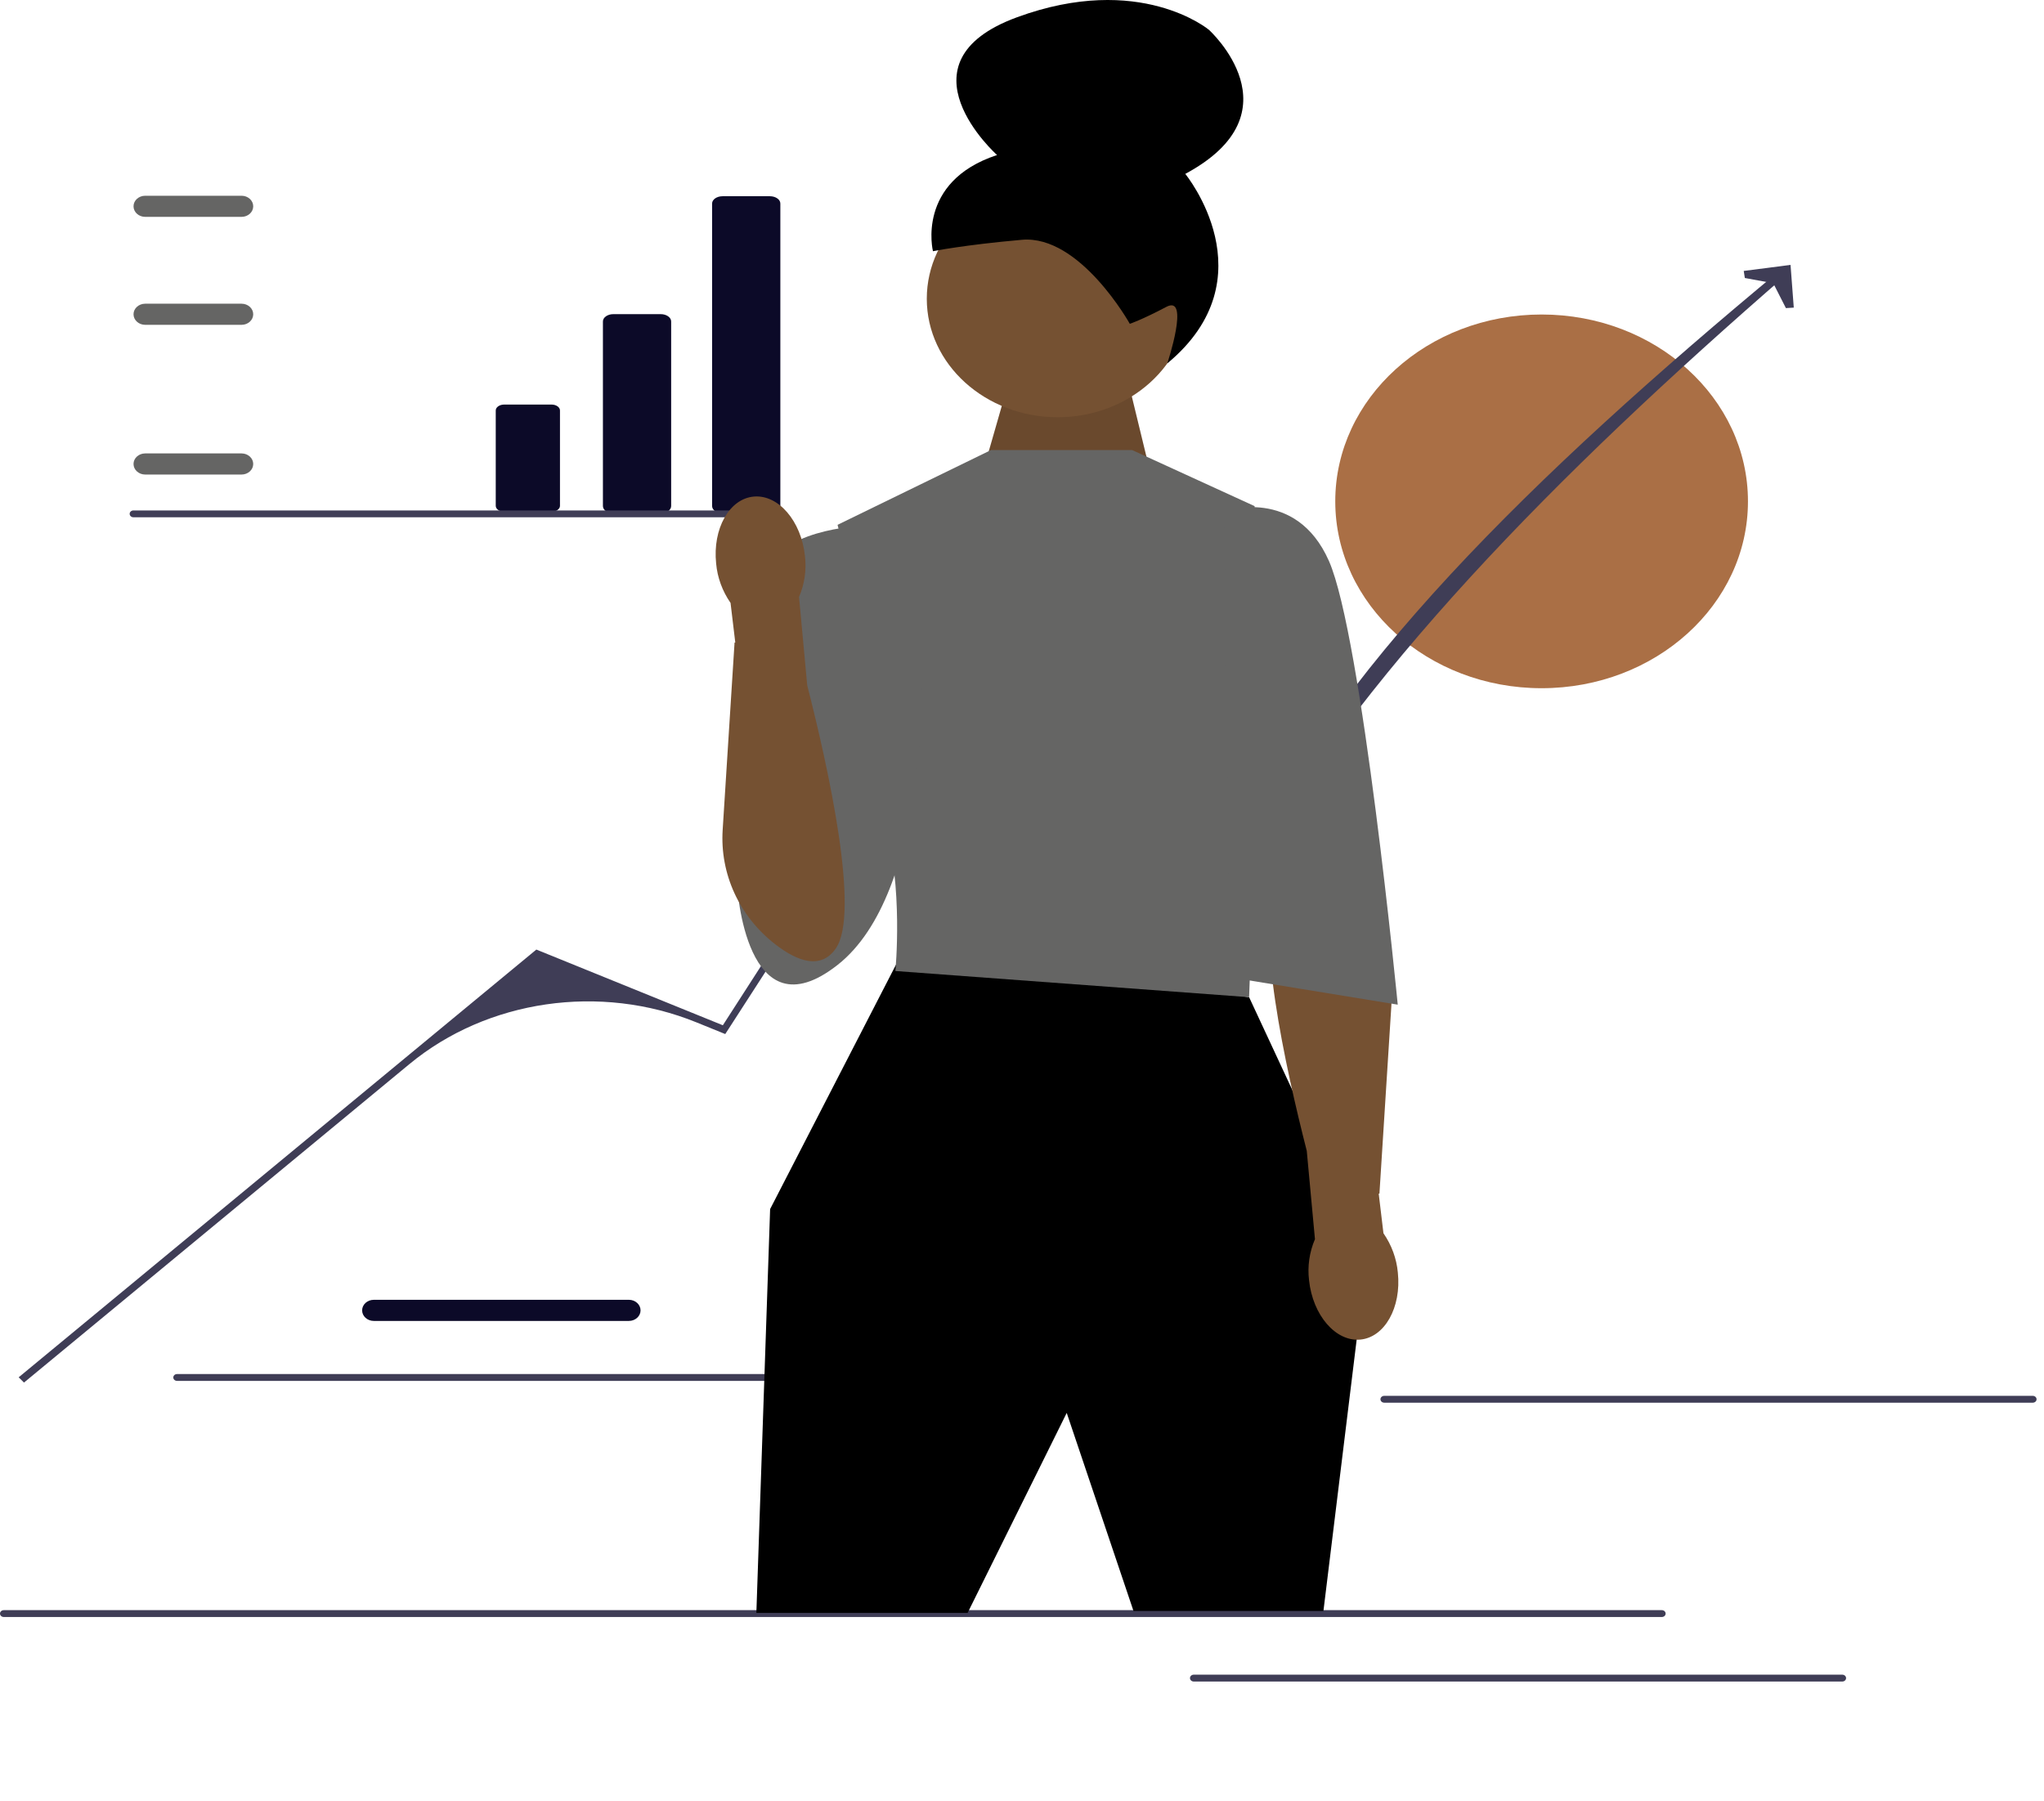 <svg width="269" height="237" viewBox="0 0 269 237" fill="none" xmlns="http://www.w3.org/2000/svg">
<g clip-path="url(#clip0_174_165)">
<path d="M82.766 173.857H49.193C48.346 173.857 47.658 173.234 47.658 172.467C47.658 171.701 48.346 171.077 49.193 171.077H82.766C83.612 171.077 84.3 171.701 84.3 172.467C84.3 173.234 83.612 173.857 82.766 173.857H82.766Z" fill="#0C0A28"/>
<path d="M22.806 181.299C22.806 181.548 23.028 181.749 23.303 181.749H108.655C108.93 181.749 109.152 181.548 109.152 181.299C109.152 181.049 108.93 180.848 108.655 180.848H23.303C23.028 180.848 22.806 181.049 22.806 181.299Z" fill="#3F3D56"/>
<path d="M202.884 90.58C217.882 90.58 230.04 79.569 230.04 65.987C230.04 52.404 217.882 41.394 202.884 41.394C187.885 41.394 175.727 52.404 175.727 65.987C175.727 79.569 187.885 90.58 202.884 90.58Z" fill="#AA6F45"/>
<path d="M0 212.375C0 212.625 0.221 212.826 0.497 212.826H218.707C218.982 212.826 219.204 212.625 219.204 212.375C219.204 212.126 218.982 211.925 218.707 211.925H0.497C0.221 211.925 0 212.126 0 212.375Z" fill="#3F3D56"/>
<path d="M3.156 181.97L2.458 181.277L70.585 124.979L95.13 134.943L121.635 93.781L143.411 84.275L163.588 114.728C174.481 89.189 201.799 62.47 234.533 35.361L235.339 35.952C204.637 62.571 178.369 89.311 163.461 116.36L144.799 88.109C143.917 86.775 142.064 86.259 140.507 86.915L140.507 86.915C128.604 91.931 118.676 100.118 112.05 110.382L95.447 136.1L91.657 134.561C78.982 129.416 64.143 131.572 53.883 140.051L3.156 181.97Z" fill="#3F3D56"/>
<path d="M236.069 40.487L235.035 40.552L233.366 37.276L229.629 36.589L229.484 35.659L235.643 34.866L236.069 40.487Z" fill="#3F3D56"/>
<path d="M129.802 60.53L133.464 47.78L147.731 47.159L151.999 64.734L129.802 60.53Z" fill="#755132"/>
<path opacity="0.1" d="M129.802 60.53L133.464 47.78L147.731 47.159L151.999 64.734L129.802 60.53Z" fill="black"/>
<path d="M139.19 54.915C148.7 54.915 156.409 47.933 156.409 39.321C156.409 30.708 148.7 23.726 139.19 23.726C129.679 23.726 121.97 30.708 121.97 39.321C121.97 47.933 129.679 54.915 139.19 54.915Z" fill="#755132"/>
<path d="M148.69 42.621H148.69C148.69 42.621 142.149 30.884 134.484 31.561C126.82 32.239 122.782 33.063 122.782 33.063C122.782 33.063 120.507 23.922 131.218 20.405C131.218 20.405 117.599 8.247 133.814 2.283C150.029 -3.681 159.102 3.925 159.102 3.925C159.102 3.925 171.105 14.776 155.988 22.887C155.988 22.887 167.213 36.56 153.623 47.83C153.623 47.83 156.662 38.71 153.491 40.392C150.319 42.074 148.69 42.621 148.69 42.621V42.621L148.69 42.621L148.69 42.621Z" fill="black"/>
<path d="M120.19 125.014L117.9 127.002L101.352 159.134L99.541 212.282H127.343L140.385 185.963L149.172 212.028H174.17L179.965 164.711L164.388 131.247L120.19 125.014Z" fill="black"/>
<path d="M148.991 59.234H130.424L110.228 69.076L114.937 88.105C114.937 88.105 113.851 99.588 116.386 108.118C118.922 116.648 117.836 127.802 117.836 127.802L164.388 131.247L165.837 92.534L165.112 66.616L148.991 59.234V59.234Z" fill="#656564"/>
<path d="M113.307 69.24C113.307 69.24 102.077 69.569 100.265 76.13C98.454 82.692 97.005 116.484 97.005 116.484C97.005 116.484 98.092 136.535 110.228 127.002C122.364 117.468 121.277 88.597 121.277 88.597L113.307 69.24Z" fill="#656564"/>
<path d="M86.953 67.564H80.722C79.964 67.564 79.347 67.133 79.347 66.602V42.308C79.347 41.778 79.964 41.346 80.722 41.346H86.953C87.711 41.346 88.328 41.778 88.328 42.308V66.602C88.328 67.133 87.711 67.564 86.953 67.564V67.564V67.564Z" fill="#0C0A28"/>
<path d="M66.353 53.247C65.74 53.247 65.242 53.596 65.242 54.024V66.575C65.242 67.004 65.74 67.352 66.353 67.352H72.584C73.197 67.352 73.695 67.004 73.695 66.575V54.024C73.695 53.596 73.197 53.247 72.584 53.247H66.353Z" fill="#0C0A28"/>
<path d="M101.322 67.564H95.091C94.333 67.564 93.716 67.133 93.716 66.602V26.788C93.716 26.258 94.333 25.827 95.091 25.827H101.322C102.08 25.827 102.697 26.258 102.697 26.788V66.602C102.697 67.133 102.08 67.564 101.322 67.564V67.564V67.564Z" fill="#0C0A28"/>
<path d="M178.998 176.315C182.226 176.035 184.448 172.086 183.963 167.492C183.796 165.654 183.147 163.879 182.068 162.316L181.446 157.116L181.541 157.09L183.105 132.437C183.468 126.705 180.963 121.073 176.135 117.351C173.264 115.136 170.2 114.015 168.23 116.813C164.962 121.455 169.196 140.591 171.976 151.471L173.054 163.097C172.322 164.818 172.055 166.673 172.277 168.506C172.762 173.099 175.771 176.595 178.998 176.315V176.315Z" fill="#755132"/>
<path d="M161.127 67.272C161.127 67.272 170.546 63.991 174.894 73.834C179.241 83.676 183.95 132.231 183.95 132.231L161.852 128.623L161.127 67.272V67.272V67.272Z" fill="#656564"/>
<path d="M31.791 62.458H19.108C18.261 62.458 17.573 61.834 17.573 61.068C17.573 60.301 18.261 59.678 19.108 59.678H31.791C32.637 59.678 33.325 60.301 33.325 61.068C33.325 61.834 32.637 62.458 31.791 62.458Z" fill="#656564"/>
<path d="M31.791 42.753H19.108C18.261 42.753 17.573 42.13 17.573 41.363C17.573 40.597 18.261 39.973 19.108 39.973H31.791C32.637 39.973 33.325 40.597 33.325 41.363C33.325 42.13 32.637 42.753 31.791 42.753Z" fill="#656564"/>
<path d="M31.791 28.543H19.108C18.261 28.543 17.573 27.92 17.573 27.153C17.573 26.387 18.261 25.763 19.108 25.763H31.791C32.637 25.763 33.325 26.387 33.325 27.153C33.325 27.92 32.637 28.543 31.791 28.543Z" fill="#656564"/>
<path d="M17.064 67.633C17.064 67.883 17.285 68.083 17.561 68.083H102.912C103.188 68.083 103.409 67.883 103.409 67.633C103.409 67.383 103.188 67.183 102.912 67.183H17.561C17.285 67.183 17.064 67.383 17.064 67.633Z" fill="#3F3D56"/>
<path d="M181.675 184.167C181.675 184.417 181.896 184.617 182.172 184.617H267.523C267.799 184.617 268.02 184.417 268.02 184.167C268.02 183.917 267.799 183.717 267.523 183.717H182.172C181.896 183.717 181.675 183.917 181.675 184.167Z" fill="#3F3D56"/>
<path d="M156.607 220.868C156.607 221.117 156.828 221.318 157.104 221.318H242.455C242.731 221.318 242.952 221.117 242.952 220.868C242.952 220.618 242.731 220.417 242.455 220.417H157.104C156.828 220.417 156.607 220.618 156.607 220.868Z" fill="#3F3D56"/>
<path d="M99.212 65.357C95.985 65.636 93.763 69.586 94.248 74.18C94.414 76.017 95.064 77.792 96.143 79.356L96.765 84.555L96.67 84.581L95.106 109.234C94.743 114.966 97.248 120.599 102.075 124.321C104.947 126.535 108.011 127.656 109.98 124.859C113.249 120.216 109.015 101.08 106.235 90.201L105.157 78.574C105.889 76.853 106.156 74.999 105.934 73.165C105.449 68.573 102.44 65.077 99.212 65.357H99.212V65.357Z" fill="#755132"/>
</g>
<defs>
<clipPath id="clip0_174_165">
<rect width="268.02" height="237" fill="white"/>
</clipPath>
</defs>
</svg>
